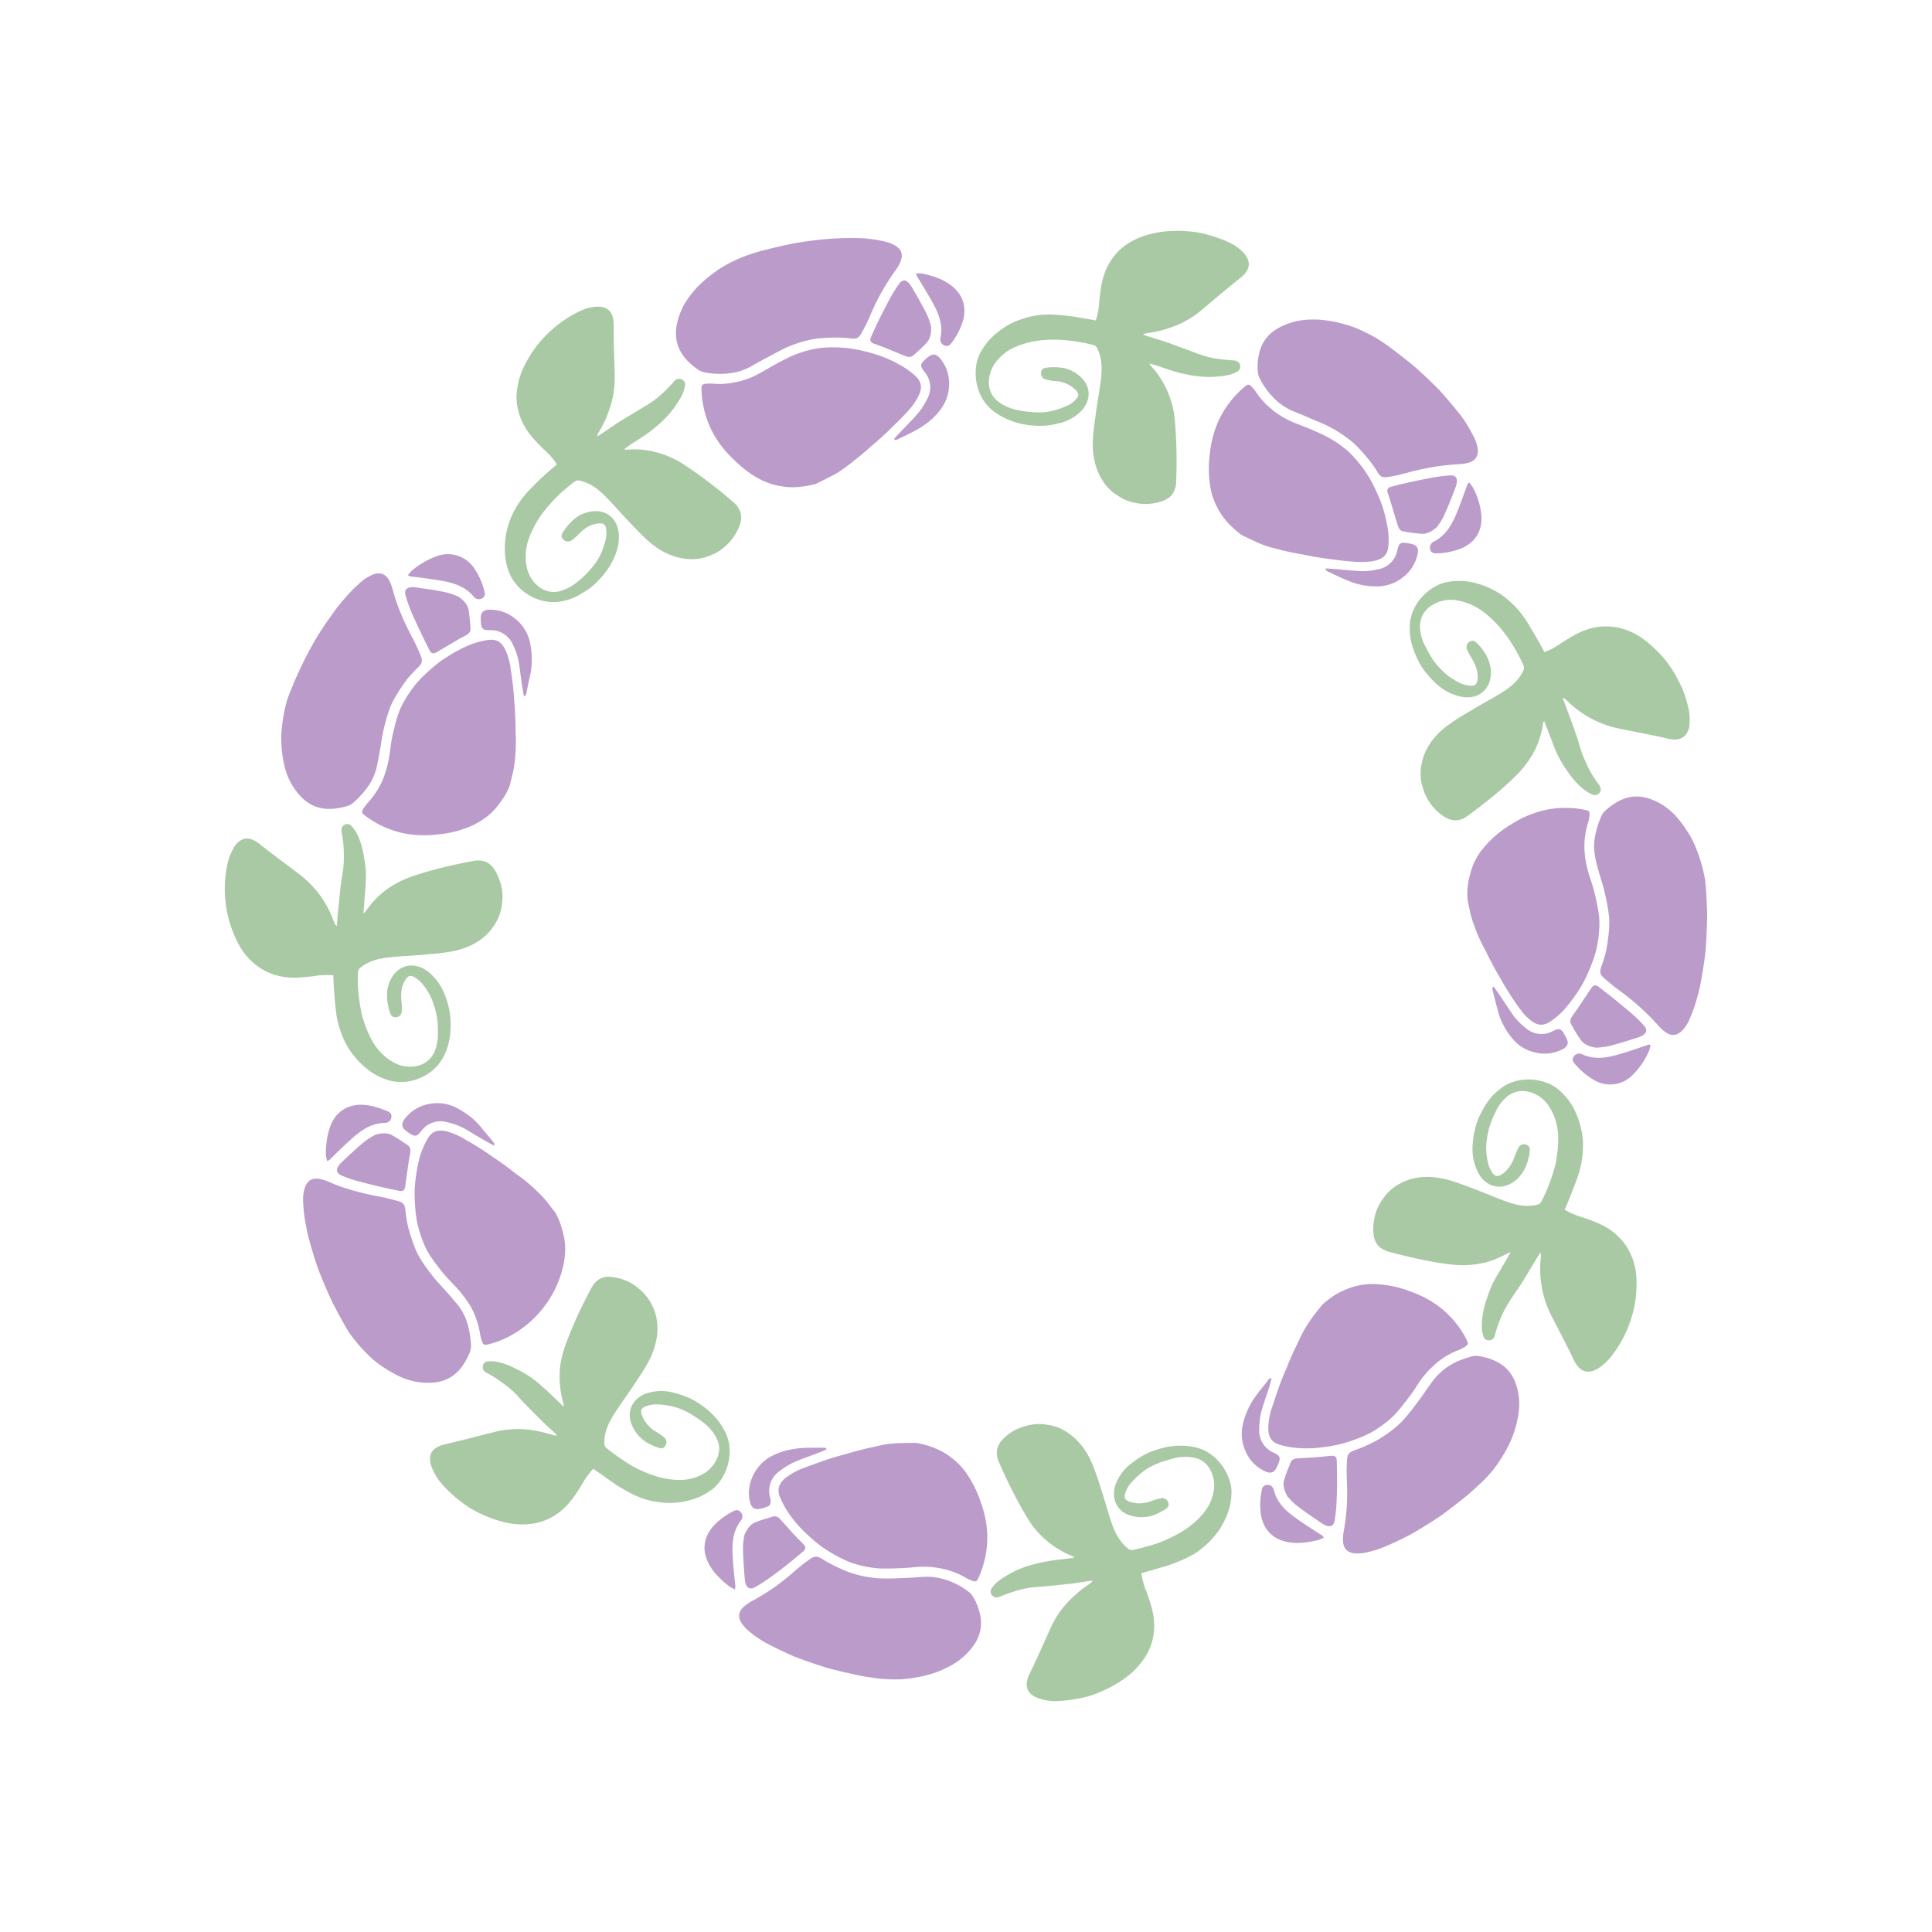 <svg id="Layer_2" data-name="Layer 2" xmlns="http://www.w3.org/2000/svg" viewBox="0 0 900 900"><title>PRESENTATION_LoveSVG</title><path d="M259.434,216.307a33.05,33.05,0,0,0-5.87-6.741c-3.756-3.687-7.467-7.434-9.871-12.2a28,28,0,0,1-3.067-12.94,33.657,33.657,0,0,1,3.579-13.826,52.386,52.386,0,0,1,9.743-13.973,54.7,54.7,0,0,1,14.086-10.634,32.7,32.7,0,0,1,4.524-2.08,21.23,21.23,0,0,1,4.791-1.007c4.678-.413,7.471,1.506,8.243,5.451a12.86,12.86,0,0,1,.28,2.584c-.028,4.043.046,8.053.139,12.036l.355,12.042a43.36,43.36,0,0,1-1.828,13.611,61.638,61.638,0,0,1-2.359,6.5,51.586,51.586,0,0,1-3.284,6.269,3.243,3.243,0,0,0-.547,1.833c.561-.348,1.135-.678,1.682-1.047l4.8-3.249c1.607-1.07,3.173-2.2,4.846-3.175l9.907-6a49.3,49.3,0,0,0,7.134-4.867q1.654-1.369,3.194-2.9c1.025-1.02,2.014-2.095,3.02-3.132.423-.452.817-.933,1.269-1.359a2.782,2.782,0,0,1,3.136-.872,2.576,2.576,0,0,1,1.793,2.8,15.515,15.515,0,0,1-1.31,4.394,32.439,32.439,0,0,1-1.959,3.417c-.7,1.116-1.432,2.216-2.225,3.257a49.282,49.282,0,0,1-5.254,5.833c-.973.955-2.024,1.781-3.039,2.672s-2.076,1.709-3.156,2.5c-2.16,1.587-4.421,3.034-6.712,4.449-1.592.986-3.067,2.146-4.793,3.348a7.706,7.706,0,0,0,1.42.161,39.733,39.733,0,0,1,13.947,1.319,43.8,43.8,0,0,1,6.46,2.3q1.566.7,3.083,1.517c1.019.559,2.035,1.178,3.026,1.823a220.186,220.186,0,0,1,22.923,17.435,10.087,10.087,0,0,1,3.5,5.239,8.071,8.071,0,0,1,.143,2.816,12.915,12.915,0,0,1-.753,3.117,24.238,24.238,0,0,1-9.268,11.538,21.537,21.537,0,0,1-3.254,1.761q-.852.37-1.739.669-.857.344-1.744.612a21.175,21.175,0,0,1-7.49.85A28.7,28.7,0,0,1,311,257.974a36.3,36.3,0,0,1-9.154-6.112c-3.256-2.916-6.262-6.161-9.3-9.345-3.39-3.552-6.59-7.289-10.034-10.794s-7.285-6.7-12.258-7.757a3.01,3.01,0,0,0-2.824.533c-1.88,1.485-3.732,3-5.532,4.564a33.406,33.406,0,0,0-2.593,2.454q-1.25,1.274-2.446,2.592c-1.594,1.758-3.11,3.58-4.521,5.478a45.569,45.569,0,0,0-3.695,6.13,40.047,40.047,0,0,0-2.945,7.272,25,25,0,0,0-.776,7.782c.259,4.391,1.575,8.348,4.9,11.506a11.265,11.265,0,0,0,11.206,3.05,22.3,22.3,0,0,0,7.869-4.211,39.677,39.677,0,0,0,6.43-6.216,29.016,29.016,0,0,0,4.882-7.551,44.445,44.445,0,0,0,2.06-6.476,12.332,12.332,0,0,0,.106-4.32c-.258-2.152-1.232-2.915-3.389-2.719a12.94,12.94,0,0,0-5.184,1.586,20.438,20.438,0,0,0-4.194,3.379,24.564,24.564,0,0,1-3.248,2.831,2.979,2.979,0,0,1-3.892-.248c-.966-.877-1.2-1.9-.268-3.357A26.184,26.184,0,0,1,268,241.407a18.275,18.275,0,0,1,1.767-1.223,16.316,16.316,0,0,1,1.979-.926,17.217,17.217,0,0,1,4.431-1.08c6.922-.764,11.781,4.11,12.094,10.983a21.429,21.429,0,0,1-.512,5.819,28.019,28.019,0,0,1-1.891,5.281,35.389,35.389,0,0,1-3.16,5.465,48.43,48.43,0,0,1-3.883,4.649,31.273,31.273,0,0,1-4.564,3.982,58.445,58.445,0,0,1-5.369,3.286,26.123,26.123,0,0,1-6.24,2.275,21.551,21.551,0,0,1-15.232-2.107,22.166,22.166,0,0,1-9.545-9.564,28.249,28.249,0,0,1-2.029-5.9,30.384,30.384,0,0,1-.669-6.15c-.169-9.956,3.492-19.136,10.376-26.815a142.743,142.743,0,0,1,12-11.45Z" fill="#a9c9a4"/><path d="M380.2,225.343a35.778,35.778,0,0,1-5.7,1.191,32.867,32.867,0,0,1-5.857.425,29.308,29.308,0,0,1-3.813-.305q-.939-.138-1.864-.334c-.612-.119-1.208-.23-1.807-.376a31.562,31.562,0,0,1-7-2.609,42.705,42.705,0,0,1-6.692-4.277,61.716,61.716,0,0,1-6.355-5.636,48.993,48.993,0,0,1-9.355-12.438,45.729,45.729,0,0,1-4.968-19.56c-.044-2.162.234-2.522,2.5-2.677a16.077,16.077,0,0,1,2.613-.036,34.887,34.887,0,0,0,6.787-.04,32.275,32.275,0,0,0,3.213-.5c1.055-.218,2.126-.41,3.165-.693a36.585,36.585,0,0,0,6.113-2.212c2-.9,3.928-2.1,5.924-3.211q3.1-1.822,6.316-3.513,1.608-.846,3.24-1.656c.544-.268,1.087-.545,1.638-.8l1.672-.7a49.463,49.463,0,0,1,12.545-3.332,64.505,64.505,0,0,1,12.893.176,74.8,74.8,0,0,1,12.188,2.74A58.108,58.108,0,0,1,418.9,169.8a39.03,39.03,0,0,1,7.44,5.254c3.146,2.919,3.352,5.8,1.458,9.542a32.188,32.188,0,0,1-5.711,7.835q-2.634,2.834-5.327,5.389c-1.779,1.806-3.57,3.556-5.378,5.213s-3.632,3.243-5.467,4.766q-2.715,2.457-5.463,4.723c-4.371,3.453-8.611,7.043-13.4,9.411Z" fill="#ba9bc9"/><path d="M354.161,117.006q6-1.561,12.036-2.9l3.014-.648c1.012-.183,2.03-.336,3.045-.5q3.048-.471,6.094-.868a138.383,138.383,0,0,1,24.362-1.056,67.2,67.2,0,0,1,9.051,1.386,19.239,19.239,0,0,1,4.325,1.491c3.867,1.814,4.921,4.729,3.23,8.373a23.585,23.585,0,0,1-2.311,3.888,101.27,101.27,0,0,0-6.633,10.477c-.983,1.791-1.918,3.55-2.8,5.4s-1.707,3.725-2.5,5.6a76.7,76.7,0,0,1-3.544,7.168c-1.576,2.855-2.43,3.228-5.69,2.764a68.952,68.952,0,0,0-8.2-.313q-2.064.039-4.137.182a38.5,38.5,0,0,0-4.138.446,52.371,52.371,0,0,0-9.935,2.723q-1.2.448-2.386.937c-.786.336-1.552.73-2.322,1.107-1.536.766-3.054,1.565-4.564,2.376l-5.427,2.905c-1.81.954-3.567,2.041-5.378,2.988a25.4,25.4,0,0,1-5.128,2.08,36.193,36.193,0,0,1-5.229.978,35.724,35.724,0,0,1-10.8-.561,8.153,8.153,0,0,1-3.116-1.3c-6.658-4.7-11.07-10.523-10.052-19.347a31.559,31.559,0,0,1,6.348-14.914q1.143-1.533,2.391-2.984c.839-.95,1.73-1.827,2.644-2.7a61.409,61.409,0,0,1,5.859-4.895,53.594,53.594,0,0,1,6.549-4.213q3.471-1.833,7.215-3.369C348.673,118.647,351.422,117.811,354.161,117.006Z" fill="#ba9bc9"/><path d="M433.732,152.113c.1,3.32-.385,5.7-2.028,7.512a83.136,83.136,0,0,1-6.155,5.853c-1.176,1.11-2.627.888-4,.313l-7.113-2.926c-1.2-.483-2.408-.986-3.618-1.451l-3.636-1.295c-1.681-.6-2.131-1.562-1.43-3.135,1.395-3.1,2.828-6.306,4.352-9.332s3.107-6.086,4.766-9.128a68.641,68.641,0,0,1,3.909-6.236c1.409-2.008,3.022-2.163,4.678-.32a10.093,10.093,0,0,1,1.233,1.687c2.517,4.325,5.016,8.627,7.195,13.042A36.411,36.411,0,0,1,433.732,152.113Z" fill="#ba9bc9"/><path d="M416.515,204.473c.524-.619,1.051-1.241,1.592-1.809,3.035-3.282,6.335-6.434,9.408-9.995a31.218,31.218,0,0,0,2.409-3.258,40.257,40.257,0,0,0,2.029-3.606,11.1,11.1,0,0,0-1.228-12.529,14.55,14.55,0,0,1-1.044-1.42c-.818-1.38-.778-2.295.3-3.413a22.237,22.237,0,0,1,2.612-2.306c1.842-1.4,3.477-1.251,5.06.5a17.9,17.9,0,0,1,4.452,12.783,18.544,18.544,0,0,1-1.311,6.611,21.148,21.148,0,0,1-3.4,5.7,33.266,33.266,0,0,1-4.659,4.662,44.13,44.13,0,0,1-5.229,3.554c-3.1,1.8-6.325,3.219-9.442,4.751a7.66,7.66,0,0,1-1.219.325Z" fill="#ba9bc9"/><path d="M426.786,127.318a20.042,20.042,0,0,1,3.024.154c4.318.963,8.425,2.158,12.029,4.609,6.494,4.264,8.663,10.416,6.727,17.417a32.077,32.077,0,0,1-5.38,10.311c-.734,1-1.629,1.714-3.013,1.2a2.984,2.984,0,0,1-2.122-3.324c1.419-6.271-.767-11.681-3.716-16.957-2.276-4.092-4.753-8.119-7.251-12.17A6.121,6.121,0,0,1,426.786,127.318Z" fill="#ba9bc9"/><path d="M155.289,454.333a33.1,33.1,0,0,0-8.932.377c-5.231.633-10.479,1.192-15.689.093a27.627,27.627,0,0,1-11.95-5.675,31.082,31.082,0,0,1-4.834-4.986,35.321,35.321,0,0,1-3.8-6.414,55.006,55.006,0,0,1-4.4-33.931,26.218,26.218,0,0,1,3.4-9.209,8.286,8.286,0,0,1,4.251-3.7,6.491,6.491,0,0,1,5.068.641,13.6,13.6,0,0,1,2.209,1.392c6.374,5.094,12.9,9.79,19.2,14.63a45.621,45.621,0,0,1,5.139,4.627,44.755,44.755,0,0,1,4.424,5.287,46.2,46.2,0,0,1,3.568,5.891c1.078,2.062,1.885,4.214,2.814,6.47a3.372,3.372,0,0,0,1.135,1.572c.059-.657.141-1.311.174-1.969.257-3.855.724-7.7,1.078-11.541.211-1.92.339-3.846.626-5.756l.882-5.725a45.848,45.848,0,0,0,.5-8.632,50.882,50.882,0,0,0-.714-8.6c-.1-.615-.246-1.225-.309-1.847-.126-1.225.046-2.365,1.2-3.008a2.566,2.566,0,0,1,3.3.341,16.089,16.089,0,0,1,2.689,3.777,35.059,35.059,0,0,1,2.607,7.434c.3,1.265.519,2.54.712,3.828.241,1.3.432,2.6.582,3.914.646,5.43-.086,10.72-.465,16.1-.173,1.863-.289,3.733-.448,5.83a8.039,8.039,0,0,0,1.033-1.008,42.721,42.721,0,0,1,9.652-10.093,46.443,46.443,0,0,1,12.354-6.306c4.591-1.537,9.106-2.874,13.827-4.021s9.425-2.14,14.117-3.03c5.025-.945,8.185.775,10.483,4.69a21.357,21.357,0,0,1,1.615,3.432,22.281,22.281,0,0,1,1.16,3.615,21.461,21.461,0,0,1,.387,7.382,22.6,22.6,0,0,1-1.712,7.187,26.034,26.034,0,0,1-4.051,6.394c-4.487,5.173-10.968,8.293-18.692,9.595-4.291.726-8.685,1.051-13.054,1.434-4.876.433-9.789.6-14.66,1.1-4.9.514-9.668,1.514-13.68,4.738a3.062,3.062,0,0,0-1.383,2.54,76.181,76.181,0,0,0,.905,14.257q.264,1.76.6,3.5l.364,1.735c.143.575.319,1.146.488,1.716a59.415,59.415,0,0,0,2.48,6.714c.54,1.221,1.116,2.41,1.742,3.556a22.144,22.144,0,0,0,2.112,3.281,25.969,25.969,0,0,0,5.584,5.465c3.573,2.54,7.471,3.982,12.013,3.353a11.356,11.356,0,0,0,9.41-6.856,20.325,20.325,0,0,0,1.585-8.762,37.21,37.21,0,0,0-3.636-17.43,33.171,33.171,0,0,0-3.8-5.654,14.094,14.094,0,0,0-3.336-2.78c-1.823-1.143-3.03-.858-4.251.952-2.085,3.19-2.313,6.757-1.93,10.425a24.808,24.808,0,0,1,.133,4.309,2.828,2.828,0,0,1-2.517,2.872c-1.285.207-2.256-.251-2.878-1.876a25.167,25.167,0,0,1-1.475-8.663,15.313,15.313,0,0,1,2.515-8.4c3.81-5.889,10.663-6.647,16.16-2.594a20.93,20.93,0,0,1,4.159,4.042,22.871,22.871,0,0,1,3.054,4.769,37.371,37.371,0,0,1,2.958,24.1,26.346,26.346,0,0,1-2.159,6.295,20.953,20.953,0,0,1-2.144,3.549,19.465,19.465,0,0,1-2.591,2.921,22.529,22.529,0,0,1-6.389,4.106,22.138,22.138,0,0,1-13.423,1.494,28.087,28.087,0,0,1-11.129-5.4,39.265,39.265,0,0,1-9.577-10.886,45.287,45.287,0,0,1-4.93-13.961c-.39-2.729-.652-5.483-.878-8.242l-.322-4.14-.162-2.071-.075-2.073Z" fill="#a9c9a4"/><path d="M237.606,365.537a30.407,30.407,0,0,1-2.517,5.238q-.753,1.248-1.631,2.441l-1.793,2.368a28.459,28.459,0,0,1-5.377,5.242,38.942,38.942,0,0,1-6.477,3.823,49.255,49.255,0,0,1-15.835,4.034,49.782,49.782,0,0,1-15.638-.455,45,45,0,0,1-18.277-8.282c-1.7-1.309-1.766-1.742-.537-3.622a15.635,15.635,0,0,1,1.552-2.077,39.122,39.122,0,0,0,7.272-11.056,54.414,54.414,0,0,0,3.279-12.786c.306-2.381.614-4.793,1.085-7.165q.779-3.531,1.721-7.049a46.954,46.954,0,0,1,2.122-6.2,53.976,53.976,0,0,1,3.116-5.672,60.075,60.075,0,0,1,3.719-5.253,50.546,50.546,0,0,1,4.437-4.725q2.284-2.188,4.677-4.173,1.2-.99,2.417-1.928c.848-.605,1.714-1.187,2.583-1.754a76.692,76.692,0,0,1,10.774-5.864,39.257,39.257,0,0,1,8.875-2.463c4.224-.653,6.569.958,8.381,4.813a30.994,30.994,0,0,1,2.423,9.259,132.446,132.446,0,0,1,1.621,14.988q.332,3.713.466,7.323.069,1.8.093,3.587c.018,1.189,0,2.359.069,3.57a79.1,79.1,0,0,1-.9,16.39c-.237,1.258-.53,2.5-.839,3.731S237.805,364.271,237.606,365.537Z" fill="#ba9bc9"/><path d="M136.77,318.4a177.561,177.561,0,0,1,11.1-22.028c2.173-3.475,4.476-6.857,6.841-10.162,1.207-1.64,2.344-3.307,3.671-4.857q1.953-2.346,3.976-4.614a73.667,73.667,0,0,1,6.59-6.3,19.206,19.206,0,0,1,3.927-2.411c3.892-1.855,6.842-.853,8.6,2.717a22.846,22.846,0,0,1,1.551,4.2c.552,2.026,1.109,3.973,1.826,5.947s1.462,3.894,2.265,5.787c1.6,3.787,3.386,7.436,5.279,10.986,1.257,2.338,2.281,4.735,3.358,7.216,1.29,3.033,1.069,3.943-1.264,6.236q-1.47,1.446-2.853,2.98a35.7,35.7,0,0,0-2.63,3.177c-1.624,2.207-3.143,4.517-4.574,6.907a40.63,40.63,0,0,0-2.385,4.6c-.639,1.594-1.2,3.216-1.695,4.854a88.408,88.408,0,0,0-2.4,9.975c-.662,4.077-1.286,8.135-2.13,12.126a26.446,26.446,0,0,1-3.968,10.033,33.854,33.854,0,0,1-3.326,4.212,41.214,41.214,0,0,1-3.867,3.875,7.925,7.925,0,0,1-2.913,1.639c-7.848,2.27-15.221,2.078-21.381-4.2a29.555,29.555,0,0,1-4.781-6.47,29.212,29.212,0,0,1-3.006-7.81,56.47,56.47,0,0,1-1.538-15.136,76.874,76.874,0,0,1,2.64-15.5C134.516,323.664,135.729,321.053,136.77,318.4Z" fill="#ba9bc9"/><path d="M213.728,278.019c2.66,1.987,4.2,3.846,4.567,6.239a80.266,80.266,0,0,1,.877,8.552c.109,1.595-1,2.572-2.332,3.274-1.125.6-2.3,1.187-3.394,1.822l-3.3,1.929-6.682,3.957c-1.549.923-2.591.67-3.363-.847-3.062-6.02-6.025-12.229-8.795-18.664a62.786,62.786,0,0,1-2.369-6.9c-.678-2.345.287-3.651,2.716-3.828a9.676,9.676,0,0,1,2.065.072c4.927.711,9.742,1.365,14.6,2.447A36.923,36.923,0,0,1,213.728,278.019Z" fill="#ba9bc9"/><path d="M244.019,324.163l-.412-2.367c-.382-2.235-.7-4.5-1.036-6.794-.254-2.241-.533-4.508-.929-6.8a31.459,31.459,0,0,0-2.674-7.794,11.1,11.1,0,0,0-10.56-6.847,14,14,0,0,1-1.738-.055,2.437,2.437,0,0,1-2.5-2.368,20.8,20.8,0,0,1-.229-3.514c.091-2.287,1.252-3.454,3.634-3.583a18.04,18.04,0,0,1,12.782,4.5A19.094,19.094,0,0,1,247,299.866a36.207,36.207,0,0,1,.305,12.873c-.287,1.76-.724,3.448-1.089,5.177l-1.042,5.186a5.176,5.176,0,0,1-.518,1.149Z" fill="#ba9bc9"/><path d="M190.015,268a15.649,15.649,0,0,1,1.966-2.3,38.981,38.981,0,0,1,11.165-6.5,14.741,14.741,0,0,1,17.8,5.592,33.566,33.566,0,0,1,4.712,10.642c.347,1.213.366,2.372-.867,3.156a3.027,3.027,0,0,1-3.946-.43c-3.988-5-9.614-6.684-15.62-7.7-4.644-.79-9.411-1.413-14.057-1.932A5.973,5.973,0,0,1,190.015,268Z" fill="#ba9bc9"/><path d="M276.414,684.224a33.054,33.054,0,0,0-5.274,7.216c-2.76,4.474-5.59,8.919-9.72,12.333q-10.627,8.8-26.225,5.43a61.112,61.112,0,0,1-15.78-6.406,63.156,63.156,0,0,1-13.478-11.377,26.287,26.287,0,0,1-5.015-8.446c-1.477-4.428-.239-7.562,3.448-9.2a13.087,13.087,0,0,1,2.467-.857c7.934-1.782,15.651-3.925,23.342-5.8A44.83,44.83,0,0,1,243.93,665.8a45.4,45.4,0,0,1,6.789.935,60.889,60.889,0,0,1,6.88,1.767,3.3,3.3,0,0,0,1.923.111c-.47-.463-.925-.942-1.412-1.386-1.42-1.312-2.881-2.576-4.266-3.923l-4.106-4.092c-2.718-2.744-5.518-5.4-8.044-8.328a43.684,43.684,0,0,0-6.393-5.813c-1.169-.842-2.319-1.688-3.5-2.5s-2.417-1.564-3.687-2.282c-.541-.307-1.105-.578-1.627-.918a2.756,2.756,0,0,1-1.584-2.83,2.568,2.568,0,0,1,2.328-2.368,15.881,15.881,0,0,1,4.613.268,34.659,34.659,0,0,1,7.4,2.629c1.149.58,2.336,1.154,3.493,1.781s2.285,1.3,3.4,2.011a47.289,47.289,0,0,1,6.355,4.958c2.056,1.724,4,3.578,5.914,5.468,1.34,1.307,2.693,2.6,4.243,4.023a10.143,10.143,0,0,0-.148-1.43,44.689,44.689,0,0,1-1.8-13.9,37.414,37.414,0,0,1,.84-6.84,48.5,48.5,0,0,1,1.929-6.729c1.66-4.543,3.51-8.976,5.486-13.315s4.208-8.7,6.434-12.923c2.406-4.528,5.717-5.918,10.195-5.244.636.094,1.254.224,1.876.367s1.261.287,1.874.468a21.879,21.879,0,0,1,3.525,1.38,21.521,21.521,0,0,1,3.179,1.933q.747.548,1.443,1.158c.475.395.959.784,1.41,1.206a21.428,21.428,0,0,1,4.493,5.878c.29.554.554,1.128.8,1.709q.4.838.724,1.719a20.876,20.876,0,0,1,.984,3.671,27.415,27.415,0,0,1-.269,10.312,35.674,35.674,0,0,1-3.895,10.23c-2.115,3.81-4.611,7.456-7.04,11.113-2.71,4.087-5.645,8.033-8.3,12.161-2.662,4.157-4.866,8.521-4.882,13.712a3,3,0,0,0,1.113,2.678,106.287,106.287,0,0,0,11.718,8.177,60.031,60.031,0,0,0,13.143,5.438c5.243,1.224,10.394,1.775,15.506.289,4.248-1.276,7.83-3.473,10.171-7.422s2.449-7.8.447-11.523a21.046,21.046,0,0,0-5.811-6.8c-1.193-.932-2.412-1.8-3.668-2.6s-2.481-1.634-3.793-2.314a28.526,28.526,0,0,0-8.51-2.98,32.089,32.089,0,0,0-6.71-.662,12.664,12.664,0,0,0-4.265.895c-2.053.745-2.579,1.86-1.894,3.9a13.517,13.517,0,0,0,2.724,4.662,16.372,16.372,0,0,0,4.169,3.419,24.412,24.412,0,0,1,3.518,2.479,2.916,2.916,0,0,1,.644,3.812c-.641,1.136-1.6,1.6-3.233,1.037a31.747,31.747,0,0,1-4.144-1.735q-.984-.5-1.9-1.081a19.777,19.777,0,0,1-1.707-1.333,17.09,17.09,0,0,1-4.973-7.239,10.357,10.357,0,0,1,.689-8.914,11.856,11.856,0,0,1,7.324-5.284,21.7,21.7,0,0,1,11.4-.173,59.041,59.041,0,0,1,6.016,1.88,31.139,31.139,0,0,1,5.4,2.748,51.158,51.158,0,0,1,4.885,3.567,35.677,35.677,0,0,1,4.391,4.5,33.619,33.619,0,0,1,3.6,5.576c5.112,10.012.317,22.041-5.877,26.756a29.712,29.712,0,0,1-11.145,5.3,36.056,36.056,0,0,1-14.456.662,38.659,38.659,0,0,1-7.129-1.7,49.848,49.848,0,0,1-6.855-3.157c-1.208-.668-2.4-1.366-3.585-2.081-.59-.361-1.185-.714-1.764-1.093l-1.7-1.185-6.791-4.784C277.8,685.211,277.164,684.757,276.414,684.224Z" fill="#a9c9a4"/><path d="M258.36,564.375a30.535,30.535,0,0,1,2.524,5.251,58.069,58.069,0,0,1,1.651,5.674,28.661,28.661,0,0,1,.737,7.5,42.076,42.076,0,0,1-1.019,7.44,49.731,49.731,0,0,1-25.284,32.442,42.549,42.549,0,0,1-9.441,3.541c-2.077.507-2.458.29-3.153-1.848a15.793,15.793,0,0,1-.648-2.514,43.32,43.32,0,0,0-1.581-6.583,33.107,33.107,0,0,0-2.536-5.99,38.763,38.763,0,0,0-3.6-5.408,46,46,0,0,0-4.358-5.121c-1.677-1.72-3.34-3.483-4.937-5.308q-2.274-2.81-4.436-5.739a49.814,49.814,0,0,1-3.533-5.519,52.7,52.7,0,0,1-2.5-5.97,60.223,60.223,0,0,1-1.79-6.183,27.551,27.551,0,0,1-.576-3.181q-.219-1.61-.367-3.23-.288-3.152-.349-6.261-.03-1.553,0-3.092c.026-1.029.132-2.079.224-3.109a76.731,76.731,0,0,1,2.133-12.086,37.808,37.808,0,0,1,3.594-8.471c2.126-3.712,4.847-4.543,8.986-3.56a31.763,31.763,0,0,1,8.758,3.862,137.017,137.017,0,0,1,12.731,8.053q3.108,2.052,6.013,4.195,1.455,1.069,2.862,2.16c.93.731,1.857,1.462,2.845,2.164A79.426,79.426,0,0,1,253.575,558.4c.836.972,1.623,1.976,2.394,2.988l1.15,1.522C257.52,563.41,257.944,563.891,258.36,564.375Z" fill="#ba9bc9"/><path d="M158.676,613.931q-1.474-2.724-2.9-5.467c-.468-.918-.96-1.822-1.394-2.756l-1.271-2.818q-2.51-5.643-4.749-11.355c-1.388-3.854-2.581-7.773-3.7-11.681-.536-1.964-1.112-3.9-1.526-5.9s-.79-3.993-1.131-5.991a73.709,73.709,0,0,1-.817-9.088,17.674,17.674,0,0,1,.543-4.574c.977-4.206,3.6-5.891,7.485-5.04a22.793,22.793,0,0,1,4.248,1.406,84.84,84.84,0,0,0,11.741,4.107c3.959,1.1,7.922,1.984,11.877,2.713,2.6.478,5.139,1.158,7.746,1.861,3.176.879,3.749,1.619,4.089,4.874q.215,2.051.553,4.09a33.8,33.8,0,0,0,.858,4.031c.714,2.646,1.574,5.274,2.551,7.882A36.709,36.709,0,0,0,195,584.956c.849,1.493,1.768,2.94,2.737,4.351s1.988,2.786,3.035,4.137,2.1,2.693,3.281,3.949c2.769,3.061,5.548,6.08,8.138,9.23,5.167,5.684,6.755,12.6,7.223,20.008a7.956,7.956,0,0,1-.544,3.3c-3.134,7.56-7.889,13.2-16.619,14.1a29.373,29.373,0,0,1-8.018-.3,31.2,31.2,0,0,1-8-2.494,58.465,58.465,0,0,1-12.78-8.213A76.727,76.727,0,0,1,163.012,621.3C161.369,618.986,160.112,616.394,158.676,613.931Z" fill="#ba9bc9"/><path d="M174.984,528.569c3.226-.847,5.59-.88,7.751.307a79.83,79.83,0,0,1,7.223,4.644c1.313.909,1.385,2.385,1.1,3.866-.529,2.536-.854,5.03-1.223,7.57l-1.073,7.7c-.244,1.788-1.091,2.446-2.758,2.1-6.613-1.353-13.312-2.9-20.068-4.746a57.965,57.965,0,0,1-6.887-2.44c-2.255-.932-2.673-2.5-1.3-4.515a9.759,9.759,0,0,1,1.344-1.572c3.615-3.41,7.176-6.786,10.987-9.893A36.85,36.85,0,0,1,174.984,528.569Z" fill="#ba9bc9"/><path d="M229.957,533.594l-2.106-1.151c-1.983-1.091-3.95-2.256-5.952-3.417-1.95-1.18-3.86-2.385-5.9-3.5a31.43,31.43,0,0,0-7.751-2.762,11.111,11.111,0,0,0-11.935,4,13.853,13.853,0,0,1-1.128,1.326,2.436,2.436,0,0,1-3.408.48,23.083,23.083,0,0,1-2.9-2.007c-1.762-1.485-1.92-3.131-.54-5.071a18.087,18.087,0,0,1,11.5-7.194,19.044,19.044,0,0,1,12.972,1.861q1.5.772,2.861,1.657,1.426.862,2.726,1.83a31.207,31.207,0,0,1,4.675,4.278c1.2,1.316,2.214,2.72,3.38,4.065l3.4,4.042a5.175,5.175,0,0,1,.574,1.121Z" fill="#ba9bc9"/><path d="M152.394,540.869a20.07,20.07,0,0,1-.592-2.964,38.813,38.813,0,0,1,1.9-12.8,18.04,18.04,0,0,1,2.448-4.728,14.476,14.476,0,0,1,3.543-3.34,15.508,15.508,0,0,1,9.447-2.358,24.989,24.989,0,0,1,5.728.98,45.929,45.929,0,0,1,5.56,1.962c1.163.487,2.078,1.194,1.919,2.648a3.038,3.038,0,0,1-2.8,2.82c-6.388,0-11.219,3.352-15.761,7.423-1.762,1.573-3.5,3.191-5.222,4.836-1.7,1.637-3.351,3.29-5.027,4.955A6,6,0,0,1,152.394,540.869Z" fill="#ba9bc9"/><path d="M531.716,732.838a33.052,33.052,0,0,0,2.355,8.622c1.778,4.949,3.491,9.933,3.583,15.288a29.113,29.113,0,0,1-.654,6.715,26.583,26.583,0,0,1-2.244,6.183,34.287,34.287,0,0,1-9.239,10.989,35,35,0,0,1-3.459,2.5q-1.781,1.158-3.646,2.193a61.469,61.469,0,0,1-7.776,3.626,45.378,45.378,0,0,1-8.4,2.337,67.572,67.572,0,0,1-8.925,1.091,23.177,23.177,0,0,1-9.724-1.322c-4.383-1.65-6.059-4.588-5.038-8.48a12.984,12.984,0,0,1,.872-2.452c1.784-3.636,3.46-7.286,5.11-10.919l4.93-10.94a43.785,43.785,0,0,1,7.57-11.513q1.147-1.258,2.393-2.426,1.248-1.146,2.572-2.319a52.215,52.215,0,0,1,5.68-4.269,3.28,3.28,0,0,0,1.289-1.424c-.656.074-1.316.126-1.967.227l-5.731.883-1.432.221-1.442.153-2.883.3c-3.845.381-7.68.837-11.527,1.121a43.526,43.526,0,0,0-8.54,1.27,78.945,78.945,0,0,0-8.215,2.7c-.577.224-1.141.487-1.733.675a2.773,2.773,0,0,1-3.2-.573,2.577,2.577,0,0,1-.4-3.3,15.527,15.527,0,0,1,3.09-3.392,47.192,47.192,0,0,1,13.938-7.156,82.737,82.737,0,0,1,15.807-3.058l2.816-.343c.957-.125,1.929-.341,2.966-.515a7.632,7.632,0,0,0-1.206-.753,26.83,26.83,0,0,1-3.285-1.465q-1.6-.821-3.1-1.744a43.314,43.314,0,0,1-10.41-8.937,47.193,47.193,0,0,1-4.052-5.733c-2.515-4.159-4.823-8.4-6.981-12.673-2.16-4.307-4.159-8.523-6.074-13a10.044,10.044,0,0,1-.876-6.24,10.3,10.3,0,0,1,3.146-5.042,21.879,21.879,0,0,1,6.277-4.291,22.944,22.944,0,0,1,3.5-1.235,21.474,21.474,0,0,1,11.01-.594,20.943,20.943,0,0,1,7.087,2.427c6.055,3.473,10.459,8.831,13.434,16.067,1.659,4.034,2.952,8.26,4.3,12.442,1.5,4.669,2.759,9.425,4.333,14.074,1.59,4.675,3.627,9.124,7.678,12.387a2.892,2.892,0,0,0,2.778.759c2.331-.549,4.649-1.138,6.942-1.792q1.719-.492,3.417-1.035l1.691-.56,1.65-.673c2.189-.923,4.336-1.937,6.421-3.065q1.563-.846,3.079-1.781.756-.468,1.5-.959c.488-.349.967-.716,1.443-1.087a40.677,40.677,0,0,0,5.767-5.377,27.508,27.508,0,0,0,2.316-3.083q.522-.811.979-1.666.443-.889.817-1.825c1.646-4.115,2.157-8.284.523-12.575s-4.581-6.772-8.741-7.527a20.017,20.017,0,0,0-2.272-.261,18.393,18.393,0,0,0-2.259-.051,22.714,22.714,0,0,0-4.4.629c-5.84,1.543-11.4,3.359-16.108,7.566a35.05,35.05,0,0,0-4.69,4.841,12.612,12.612,0,0,0-1.958,3.883c-.7,2.065-.153,3.173,1.867,3.912a13.563,13.563,0,0,0,5.344.792,17.829,17.829,0,0,0,2.659-.333,19.506,19.506,0,0,0,2.6-.815,24.436,24.436,0,0,1,4.132-1.2,2.925,2.925,0,0,1,3.384,1.877c.489,1.209.255,2.243-1.2,3.17a31.57,31.57,0,0,1-3.939,2.152,16.463,16.463,0,0,1-4.13,1.343,17.126,17.126,0,0,1-8.764-.649,10.3,10.3,0,0,1-6.528-6.064,12.037,12.037,0,0,1,.421-9.059A21.58,21.58,0,0,1,527,681.734l2.58-1.875q1.293-.911,2.625-1.675a31,31,0,0,1,5.507-2.492,48.262,48.262,0,0,1,5.823-1.611,35.8,35.8,0,0,1,6.257-.621,33.009,33.009,0,0,1,6.6.65c11.02,2.242,17.452,13.482,17.285,21.261a29.657,29.657,0,0,1-2.788,12.017q-.78,1.7-1.7,3.306a25.809,25.809,0,0,1-1.986,3.055,40.493,40.493,0,0,1-4.8,5.366,41.481,41.481,0,0,1-5.763,4.534,49.759,49.759,0,0,1-6.746,3.384c-1.277.527-2.567,1.024-3.866,1.5s-2.6.958-3.936,1.318l-7.985,2.307Z" fill="#a9c9a4"/><path d="M426.744,672.147a40.852,40.852,0,0,1,11.153,3.546,33.652,33.652,0,0,1,11.524,9.542,52.01,52.01,0,0,1,7.469,14.6,48.763,48.763,0,0,1,3.021,15.263,45.822,45.822,0,0,1-4.03,19.782c-.9,1.974-1.306,2.165-3.41,1.321a16.16,16.16,0,0,1-2.368-1.1,34.808,34.808,0,0,0-6.13-2.916,47.908,47.908,0,0,0-6.267-1.666,41.907,41.907,0,0,0-13.2-.307c-4.768.373-9.628.538-14.485.451a51.516,51.516,0,0,1-12.743-2.469,25.315,25.315,0,0,1-3.007-1.168q-1.479-.655-2.921-1.388c-1.923-.975-3.8-2.045-5.617-3.193q-1.33-.839-2.616-1.716c-.849-.616-1.677-1.271-2.493-1.924q-2.445-1.968-4.7-4.079t-4.3-4.359c-1.345-1.562-2.609-3.2-3.805-4.868a39.334,39.334,0,0,1-4.42-7.99,7.23,7.23,0,0,1-.446-5.106,9.092,9.092,0,0,1,3.263-4.13,31.905,31.905,0,0,1,8.521-4.558q1.8-.7,3.575-1.329c1.183-.411,2.365-.813,3.563-1.265q3.576-1.293,7.09-2.341,1.758-.526,3.5-1l1.741-.462,1.756-.522q3.5-1.018,6.957-1.849c1.361-.329,2.714-.634,4.058-.9,1.36-.339,2.714-.65,4.06-.907a44.462,44.462,0,0,1,8.039-.856C421.643,672.125,424.2,672.177,426.744,672.147Z" fill="#ba9bc9"/><path d="M403.353,781.092c-4.062-.747-8.09-1.673-12.092-2.618-2-.491-4-.952-5.968-1.527q-2.948-.909-5.863-1.885t-5.788-2.026c-1.913-.708-3.824-1.39-5.678-2.26q-5.59-2.5-10.957-5.332a53.111,53.111,0,0,1-7.583-5.126,19.377,19.377,0,0,1-3.253-3.235c-2.7-3.325-2.388-6.412.713-8.956a23.364,23.364,0,0,1,3.764-2.492,100.524,100.524,0,0,0,10.507-6.539,121.375,121.375,0,0,0,9.547-7.671,76.177,76.177,0,0,1,6.288-4.9,5.635,5.635,0,0,1,3.127-1.395,6.957,6.957,0,0,1,3.211,1.315,71.64,71.64,0,0,0,7.252,3.872q1.875.87,3.8,1.65c1.284.528,2.611.9,3.938,1.319a52.356,52.356,0,0,0,10.123,1.9,91.957,91.957,0,0,0,10.275,0l6.146-.255c2.053-.166,4.1-.308,6.142-.392a25.325,25.325,0,0,1,5.52.365,25.587,25.587,0,0,1,2.608.608c.855.236,1.7.461,2.528.756a35.685,35.685,0,0,1,9.479,5.2,8.152,8.152,0,0,1,2.241,2.525,26.434,26.434,0,0,1,3.58,10.755,17.674,17.674,0,0,1-2.934,11.038,31.517,31.517,0,0,1-12.16,10.671,48.912,48.912,0,0,1-14.368,4.818,71.037,71.037,0,0,1-7.715,1c-2.611.093-5.264.048-7.948-.116C409,781.983,406.18,781.462,403.353,781.092Z" fill="#ba9bc9"/><path d="M346.789,715.017c1.344-3.037,2.818-4.97,5.079-5.883,1.32-.532,2.665-.988,4.016-1.4l2.028-.6,2.05-.646c1.539-.485,2.747.35,3.737,1.47l5.134,5.749c.863.984,1.753,1.9,2.654,2.81l2.713,2.76c1.255,1.274,1.243,2.341-.068,3.451q-3.9,3.3-7.967,6.551c-2.7,2.13-5.433,4.139-8.247,6.167a68.081,68.081,0,0,1-6.218,3.909c-2.145,1.21-3.644.586-4.368-1.718a9.089,9.089,0,0,1-.388-2.037c-.4-5-.785-9.964-.835-14.893A36.526,36.526,0,0,1,346.789,715.017Z" fill="#ba9bc9"/><path d="M384.967,675.232l-2.226.972c-4.167,1.7-8.478,3.043-12.784,4.923a27.543,27.543,0,0,0-3.6,1.944,40.062,40.062,0,0,0-3.383,2.364,11.119,11.119,0,0,0-4.319,11.826,14.457,14.457,0,0,1,.324,1.734c.139,1.6-.293,2.407-1.743,2.947a22.138,22.138,0,0,1-3.347.939c-2.263.454-3.67-.391-4.337-2.658a16.61,16.61,0,0,1-.566-6.808,20.516,20.516,0,0,1,2.09-6.617,19.561,19.561,0,0,1,9.578-9.07,33.115,33.115,0,0,1,6.2-2.169c1.035-.252,2.063-.428,3.1-.583a31.426,31.426,0,0,1,3.151-.395c3.575-.293,7.054-.073,10.552-.2a5.253,5.253,0,0,1,1.243.22Z" fill="#ba9bc9"/><path d="M342.308,740.391a20.157,20.157,0,0,1-2.659-1.458,50.452,50.452,0,0,1-4.9-4.32c-.753-.765-1.468-1.556-2.137-2.378a28.123,28.123,0,0,1-1.819-2.673c-4.009-6.669-3.292-13.155,1.492-18.619a32.121,32.121,0,0,1,9.321-6.95c1.1-.6,2.2-.815,3.241.21a2.972,2.972,0,0,1,.473,3.911c-4,5.031-4.372,10.859-4,16.9.277,4.68.765,9.39,1.262,14.13A6.012,6.012,0,0,1,342.308,740.391Z" fill="#ba9bc9"/><path d="M728.883,563.505a33.059,33.059,0,0,0,8.211,3.535c4.988,1.7,9.961,3.47,14.176,6.723a27.533,27.533,0,0,1,8.29,10.313,30.967,30.967,0,0,1,2.18,6.605,36.057,36.057,0,0,1,.629,7.448,52.526,52.526,0,0,1-2.742,16.831,54.691,54.691,0,0,1-8.117,15.679,26.1,26.1,0,0,1-7.027,6.836c-4,2.418-7.424,1.841-9.793-1.359a12.774,12.774,0,0,1-1.359-2.2c-1.669-3.62-3.556-7.262-5.4-10.838l-5.5-10.69A48.064,48.064,0,0,1,717.82,585.4a3.392,3.392,0,0,0-.34-1.912c-.338.567-.7,1.122-1.011,1.7l-6,9.925-1.5,2.475L707.351,600l-3.254,4.79A55.739,55.739,0,0,0,696.8,620.4c-.172.6-.3,1.215-.513,1.806a2.664,2.664,0,0,1-2.435,2.151,2.586,2.586,0,0,1-2.832-1.752,17.34,17.34,0,0,1-.724-4.531,35.478,35.478,0,0,1,.84-7.863c.277-1.273.616-2.529,1-3.772s.841-2.464,1.249-3.73a45.8,45.8,0,0,1,3.332-7.358c.649-1.171,1.337-2.321,2.048-3.458l2.038-3.479c.959-1.607,1.87-3.243,2.919-5.067a7.931,7.931,0,0,0-1.365.46,45.616,45.616,0,0,1-6.426,3.03c-1.086.409-2.172.774-3.274,1.087q-1.7.441-3.409.746a45.985,45.985,0,0,1-13.817.323c-2.389-.3-4.738-.637-7.115-1.048q-3.594-.635-7.137-1.393c-4.725-1.006-9.386-2.154-13.983-3.385-4.92-1.324-7.024-4.257-7.417-8.811a21.326,21.326,0,0,1,.018-3.817q.089-.937.259-1.854c.1-.619.2-1.249.339-1.86a21.568,21.568,0,0,1,2.812-6.851q.493-.781,1.054-1.522c.341-.511.7-1.009,1.087-1.489a21.1,21.1,0,0,1,2.554-2.678,21.443,21.443,0,0,1,3.033-2.224,32.288,32.288,0,0,1,3.4-1.743c6.264-2.686,13.446-2.67,20.965-.483,4.191,1.218,8.281,2.832,12.385,4.386,4.581,1.729,9.078,3.712,13.685,5.374,4.637,1.667,9.366,2.838,14.382,1.676a3.069,3.069,0,0,0,2.351-1.688,79.248,79.248,0,0,0,5.368-13.24q.53-1.7.982-3.413c.3-1.142.481-2.326.68-3.5a59.23,59.23,0,0,0,.7-7.115c.048-1.332.049-2.651-.013-3.952a29.6,29.6,0,0,0-.546-3.891,25.78,25.78,0,0,0-2.633-7.331,19.352,19.352,0,0,0-3.826-5.016,15.033,15.033,0,0,0-5.588-3.206,12.134,12.134,0,0,0-6.084-.489,11.639,11.639,0,0,0-5.332,2.608,19.28,19.28,0,0,0-5.223,7.209,42.7,42.7,0,0,0-3.189,8.342,33.653,33.653,0,0,0-.78,4.387,26.864,26.864,0,0,0-.287,4.537,33,33,0,0,0,.962,6.726,14.033,14.033,0,0,0,1.827,3.956c1.146,1.818,2.358,2.086,4.244.988,3.2-1.99,5.013-5.08,6.254-8.549a38.612,38.612,0,0,1,1.7-3.954,2.846,2.846,0,0,1,3.524-1.494c1.248.37,1.923,1.2,1.772,2.933a20.877,20.877,0,0,1-.815,4.4,22.161,22.161,0,0,1-1.576,4.047,17.584,17.584,0,0,1-2.411,3.573,16.465,16.465,0,0,1-1.565,1.56,16.846,16.846,0,0,1-1.92,1.346c-5.992,3.645-12.493,1.347-15.687-4.677a24.412,24.412,0,0,1-2.7-11.051,34.807,34.807,0,0,1,.57-6.246,36.512,36.512,0,0,1,1.383-5.895,31.37,31.37,0,0,1,2.47-5.526,42.213,42.213,0,0,1,3.315-5.307,26.624,26.624,0,0,1,4.708-4.729c8.531-7.238,21.226-5.287,27.309-.283a29.78,29.78,0,0,1,4.387,4.424,27.011,27.011,0,0,1,3.357,5.267,40.881,40.881,0,0,1,3.912,13.955,45.572,45.572,0,0,1-1.611,14.721c-.781,2.647-1.789,5.226-2.777,7.813-1.026,2.572-1.98,5.178-3.078,7.719Z" fill="#a9c9a4"/><path d="M616.05,607.7a51.538,51.538,0,0,1,4.565-3.629,33.627,33.627,0,0,1,5.181-2.864c.592-.268,1.2-.5,1.791-.739s1.162-.471,1.75-.675a28.45,28.45,0,0,1,3.588-.987,32.545,32.545,0,0,1,7.521-.623,49.962,49.962,0,0,1,16,3.23,49.4,49.4,0,0,1,13.855,7.2,45.309,45.309,0,0,1,12.885,15.443c.966,1.923.844,2.346-1.063,3.517a15.54,15.54,0,0,1-2.28,1.211,34.126,34.126,0,0,0-11.367,6.786q-.6.542-1.169,1.112c-.4.366-.791.736-1.174,1.118q-1.154,1.145-2.217,2.4a46.066,46.066,0,0,0-3.953,5.457,67.181,67.181,0,0,1-4.156,5.913q-2.2,2.883-4.534,5.681a34.387,34.387,0,0,1-4.673,4.583,53.649,53.649,0,0,1-5.2,3.838c-.9.58-1.8,1.155-2.753,1.664s-1.932.963-2.915,1.407c-1.967.888-3.978,1.677-6.016,2.377a61.559,61.559,0,0,1-12.145,2.868q-3.06.439-6.1.635a56.644,56.644,0,0,1-6.166-.035,39.448,39.448,0,0,1-9.015-1.53c-4.065-1.195-5.484-3.661-5.472-7.955a31.8,31.8,0,0,1,1.754-9.5c1.588-4.822,3.175-9.7,5.023-14.211q.69-1.7,1.414-3.353c.488-1.1.917-2.271,1.394-3.381q1.405-3.366,2.926-6.573c1.238-2.482,2.347-5.1,3.65-7.5.648-1.208,1.33-2.381,2.059-3.513s1.516-2.212,2.278-3.338C612.8,611.635,614.466,609.7,616.05,607.7Z" fill="#ba9bc9"/><path d="M686.5,693.94,684.2,696c-.788.664-1.6,1.3-2.4,1.951q-2.412,1.933-4.853,3.815t-4.914,3.7c-1.642,1.221-3.4,2.3-5.106,3.417-3.454,2.2-6.914,4.344-10.481,6.285q-5.44,2.793-11,5.209a51.338,51.338,0,0,1-8.715,2.745,19.327,19.327,0,0,1-4.556.521c-4.283.034-6.5-2.135-6.563-6.14a23.291,23.291,0,0,1,.4-4.492,100.518,100.518,0,0,0,1.432-12.277c.192-4.1.125-8.217-.062-12.257a75.71,75.71,0,0,1,.09-7.961c.185-3.244.822-3.908,3.87-5.029a71.909,71.909,0,0,0,7.57-3.226c1.225-.623,2.484-1.226,3.648-1.958s2.332-1.479,3.48-2.262a47.091,47.091,0,0,0,7.811-6.71c2.285-2.555,4.385-5.269,6.431-8.006l1.836-2.469,1.743-2.549c1.169-1.692,2.352-3.363,3.579-5a29.448,29.448,0,0,1,3.75-4.065,25.666,25.666,0,0,1,4.217-3.211,31.232,31.232,0,0,1,4.791-2.375c1.677-.678,3.481-1.206,5.243-1.742a7.783,7.783,0,0,1,3.316-.221c8.02,1.346,14.563,4.724,17.417,13.08a29.242,29.242,0,0,1,1.52,7.921,34.944,34.944,0,0,1-.743,8.283,49.166,49.166,0,0,1-5.194,14.257,71.146,71.146,0,0,1-4.088,6.6c-.756,1.07-1.515,2.157-2.357,3.178s-1.728,2.017-2.636,3.006C690.748,690.115,688.566,691.979,686.5,693.94Z" fill="#ba9bc9"/><path d="M599.649,696.963c-1.54-2.943-2.135-5.3-1.441-7.634.8-2.743,1.961-5.288,2.962-7.993.581-1.5,1.989-1.927,3.483-2l7.7-.424c2.573-.185,5.1-.486,7.694-.739,1.781-.184,2.608.491,2.658,2.206q.144,5.1.149,10.3c.019,3.493-.139,6.838-.3,10.311a68.165,68.165,0,0,1-.817,7.29c-.39,2.429-1.812,3.209-4.067,2.337a9.363,9.363,0,0,1-1.824-.947c-4.156-2.8-8.286-5.595-12.175-8.627A36.43,36.43,0,0,1,599.649,696.963Z" fill="#ba9bc9"/><path d="M592.308,642.3l-.633,2.343-.466,1.656-.527,1.6-1.08,3.217c-.722,2.159-1.432,4.352-2.047,6.612a24.807,24.807,0,0,0-.713,4.038,40.051,40.051,0,0,0-.26,4.118,11.115,11.115,0,0,0,6.566,10.743,14.783,14.783,0,0,1,1.559.827c1.34.889,1.7,1.729,1.22,3.2a22.091,22.091,0,0,1-1.352,3.2c-1.054,2.051-2.593,2.624-4.784,1.733a17.837,17.837,0,0,1-9.555-9.54,19.5,19.5,0,0,1-1.135-13.15,36.32,36.32,0,0,1,5.3-11.715c1.011-1.477,2.091-2.878,3.188-4.25s2.235-2.677,3.235-4.148a5.277,5.277,0,0,1,.951-.832Z" fill="#ba9bc9"/><path d="M616.716,716.274a20.053,20.053,0,0,1-2.8,1.169,50.464,50.464,0,0,1-6.435,1.141c-1.068.111-2.132.177-3.192.188a24.213,24.213,0,0,1-3.217-.229c-7.718-1.019-12.348-5.62-13.646-12.763a32.055,32.055,0,0,1,.364-11.616,2.5,2.5,0,0,1,2.176-2.416,2.976,2.976,0,0,1,3.357,2.067c1.449,6.255,5.777,10.182,10.736,13.656,3.836,2.7,7.826,5.253,11.845,7.818C616.107,715.416,616.218,715.659,616.716,716.274Z" fill="#ba9bc9"/><path d="M719.423,303.783a33.091,33.091,0,0,0,7.878-4.226c4.435-2.847,8.917-5.636,14.085-6.91a27.52,27.52,0,0,1,13.227-.069,31,31,0,0,1,6.521,2.405,34.963,34.963,0,0,1,6.229,4.142,61.611,61.611,0,0,1,6.237,5.845c.961,1.053,1.938,2.12,2.788,3.261s1.667,2.316,2.445,3.525a63.547,63.547,0,0,1,4.2,7.655,42.679,42.679,0,0,1,1.705,4.125q.721,2.133,1.315,4.355a26.2,26.2,0,0,1,.961,9.775,8.136,8.136,0,0,1-2.294,5.2,6.482,6.482,0,0,1-4.845,1.614,12.682,12.682,0,0,1-2.565-.311c-7.877-1.863-15.872-3.254-23.646-4.894a42.883,42.883,0,0,1-6.632-1.952,48.024,48.024,0,0,1-17.369-11.247,3.38,3.38,0,0,0-1.706-.924c.232.617.443,1.243.7,1.85,2.7,7.252,5.511,14.454,7.633,21.887a43.117,43.117,0,0,0,1.483,4.09q.418,1,.885,1.968c.281.657.572,1.309.882,1.952a51.026,51.026,0,0,0,4.41,7.431c.361.51.758,1,1.088,1.53.637,1.052,1.023,2.142.2,3.236a2.588,2.588,0,0,1-3.137,1.122,17.626,17.626,0,0,1-4.033-2.249,35.349,35.349,0,0,1-5.606-5.564,75.694,75.694,0,0,1-4.476-6.435,45.663,45.663,0,0,1-3.665-7.194c-.513-1.237-.97-2.5-1.431-3.756-.507-1.244-.989-2.5-1.461-3.758-.658-1.752-1.369-3.485-2.141-5.441a7.966,7.966,0,0,0-.491,1.355,45.527,45.527,0,0,1-1.637,6.917q-.533,1.656-1.189,3.239c-.439,1.056-.981,2.11-1.526,3.126a46.038,46.038,0,0,1-8.37,11.012q-2.579,2.52-5.245,4.908c-1.79,1.6-3.668,3.176-5.529,4.708-3.739,3.068-7.548,6-11.382,8.821-4.111,3.021-7.711,2.839-11.5.313a23.934,23.934,0,0,1-9.1-11.608c-.373-1.173-.757-2.343-1.034-3.539a20.963,20.963,0,0,1-.5-3.663,21.334,21.334,0,0,1,.155-3.754q.121-.945.329-1.89c.114-.62.247-1.235.417-1.851,1.8-6.575,6.293-12.188,12.681-16.71,3.543-2.513,7.367-4.717,11.133-6.96,4.205-2.509,8.557-4.8,12.725-7.367,4.192-2.592,8.052-5.566,10.268-10.216a3.07,3.07,0,0,0,.144-2.892c-4.04-8.679-9.163-16.836-16.513-23.031a39.4,39.4,0,0,0-3.107-2.448,35.462,35.462,0,0,0-3.39-1.993,25.664,25.664,0,0,0-7.359-2.522,16.23,16.23,0,0,0-12.324,2.25,11.279,11.279,0,0,0-5.431,10.232,19.371,19.371,0,0,0,2.366,8.6c.728,1.319,1.339,2.706,2.1,3.984a35.079,35.079,0,0,0,2.451,3.709A29.677,29.677,0,0,0,671.4,311.9a27.449,27.449,0,0,0,3.371,3.052,32.951,32.951,0,0,0,5.856,3.443,13.854,13.854,0,0,0,4.245,1.029c2.134.235,3.1-.547,3.414-2.707.415-3.736-.855-7.089-2.8-10.221a42.043,42.043,0,0,1-2.049-3.786,2.854,2.854,0,0,1,1.029-3.692c1.068-.747,2.137-.756,3.395.443.553.527,1.091,1.065,1.6,1.62.478.571.933,1.156,1.359,1.754a22.278,22.278,0,0,1,2.18,3.757,17.6,17.6,0,0,1,1.29,4.115,13.887,13.887,0,0,1,.115,4.532c-.882,6.962-6.728,10.621-13.427,9.368a23.235,23.235,0,0,1-5.528-1.8,22.385,22.385,0,0,1-4.8-2.969,34.734,34.734,0,0,1-4.528-4.344,33.1,33.1,0,0,1-3.762-4.756,31.438,31.438,0,0,1-2.777-5.389,36.026,36.026,0,0,1-2.1-5.9,26.727,26.727,0,0,1-.752-6.648c-.4-11.16,9.112-19.911,16.786-21.52a29.947,29.947,0,0,1,12.421-.022,40.759,40.759,0,0,1,13.32,5.657,44.163,44.163,0,0,1,10.514,10.422c1.619,2.238,2.979,4.65,4.394,7.03,1.376,2.4,2.8,4.784,4.127,7.21C718.645,302.267,719,302.964,719.423,303.783Z" fill="#a9c9a4"/><path d="M683.693,419.481a31.933,31.933,0,0,1,1.016-11.655,30.145,30.145,0,0,1,6.771-13.311,48.749,48.749,0,0,1,12.479-10.471,49.589,49.589,0,0,1,14.279-6.344,45.145,45.145,0,0,1,20.089-.44c2.1.446,2.354.806,2.071,3.029a15.581,15.581,0,0,1-.486,2.541c-2.948,8.978-2.084,17.311.771,26.064a90.73,90.73,0,0,1,3.619,14.027,39.691,39.691,0,0,1,.761,6.5,54.085,54.085,0,0,1-.34,6.461,60.118,60.118,0,0,1-1.065,6.345,48.292,48.292,0,0,1-1.943,6.182q-1.111,2.964-2.408,5.792a47.95,47.95,0,0,1-2.866,5.494,77.127,77.127,0,0,1-7.2,9.97,27.649,27.649,0,0,1-3.227,3.261,40.249,40.249,0,0,1-3.649,2.827c-3.539,2.426-6.352,2-9.645-.68a23.808,23.808,0,0,1-3.414-3.45c-.5-.614-.976-1.244-1.431-1.884l-1.406-1.948A147.549,147.549,0,0,1,698.5,455q-1.906-3.208-3.59-6.412-.843-1.6-1.636-3.2c-.526-1.067-1.029-2.133-1.618-3.2-1.332-2.521-2.564-5.027-3.6-7.554-.535-1.262-.947-2.536-1.431-3.81s-.913-2.559-1.267-3.861C684.678,424.478,684.268,421.96,683.693,419.481Z" fill="#ba9bc9"/><path d="M794.967,418.311q.153,3.09.254,6.175c.1,2.055-.028,4.112-.062,6.163q-.186,6.153-.644,12.252c-.437,4.061-1.057,8.095-1.751,12.088-.355,2-.727,3.982-1.154,5.955q-.749,2.958-1.593,5.876a73.737,73.737,0,0,1-3.224,8.525,16.147,16.147,0,0,1-1.061,2.034,22.632,22.632,0,0,1-1.36,1.852c-2.716,3.362-5.813,3.746-8.939,1.3a22.692,22.692,0,0,1-3.209-3.1,112.842,112.842,0,0,0-18.349-16.364c-1.065-.777-2.1-1.595-3.115-2.438-1.05-.844-2.077-1.714-3.082-2.595-2.478-2.168-2.672-3.084-1.563-6.162q.7-1.941,1.281-3.923a34.3,34.3,0,0,0,.984-4c.5-2.692.866-5.43,1.115-8.2a46.562,46.562,0,0,0,.167-5.178c-.091-1.714-.318-3.415-.577-5.107-.531-3.383-1.3-6.721-2.126-10.031-1.185-3.959-2.4-7.884-3.386-11.844-.236-.928-.4-1.85-.541-2.76a25.087,25.087,0,0,1-.354-2.7,25.885,25.885,0,0,1,.154-5.306,43.083,43.083,0,0,1,3.024-10.408,7.831,7.831,0,0,1,1.9-2.733c6.07-5.435,12.8-8.447,21.09-5.457a29.8,29.8,0,0,1,7.138,3.761,31.466,31.466,0,0,1,6.031,5.752,55.662,55.662,0,0,1,4.417,6.18,42.8,42.8,0,0,1,3.5,6.792,71.757,71.757,0,0,1,4.34,15.09C794.687,412.6,794.753,415.472,794.967,418.311Z" fill="#ba9bc9"/><path d="M743.274,488.043c-3.253-.628-5.49-1.634-6.925-3.64a79.26,79.26,0,0,1-4.468-7.308c-.783-1.388-.2-2.748.7-3.96,2.961-4.135,5.745-8.406,8.668-12.77,1-1.5,2.048-1.73,3.4-.7,5.361,4.084,10.715,8.38,15.993,12.961.924.8,1.824,1.642,2.707,2.51.85.866,1.676,1.76,2.491,2.671,1.622,1.814,1.312,3.409-.807,4.625a9.82,9.82,0,0,1-1.9.834c-4.736,1.509-9.444,3.006-14.2,4.163A35.65,35.65,0,0,1,743.274,488.043Z" fill="#ba9bc9"/><path d="M695.859,459.691l1.392,1.953c2.605,3.694,5.114,7.628,7.7,11.385a31.091,31.091,0,0,0,5.763,5.845,11.1,11.1,0,0,0,12.489,1.561,14,14,0,0,1,1.6-.707,2.428,2.428,0,0,1,3.276,1.041,22.908,22.908,0,0,1,1.732,3.063c1.032,2.115.444,3.663-1.653,4.815a18.182,18.182,0,0,1-13.5,1.512,18.894,18.894,0,0,1-10.855-7.284,33.618,33.618,0,0,1-5.91-11.457q-1.3-5.124-2.616-10.268a5.252,5.252,0,0,1-.026-1.261Z" fill="#ba9bc9"/><path d="M768.9,486.716a19.984,19.984,0,0,1-.763,2.925,35.944,35.944,0,0,1-3.167,5.735,31.682,31.682,0,0,1-4.057,4.983,14.573,14.573,0,0,1-18.373,2.738,33.241,33.241,0,0,1-8.963-7.545c-.834-.94-1.347-1.973-.566-3.214a3.058,3.058,0,0,1,3.757-1.329c5.751,2.758,11.567,1.829,17.437.125l3.41-1.018,3.335-1.09,6.679-2.29A6.011,6.011,0,0,1,768.9,486.716Z" fill="#ba9bc9"/><path d="M510.473,149.266a33.094,33.094,0,0,0,1.6-8.793c.536-5.233,1.147-10.47,3.377-15.331a29.017,29.017,0,0,1,3.49-5.762,25.306,25.306,0,0,1,4.71-4.676,34.026,34.026,0,0,1,13.067-5.853q2.1-.488,4.221-.831c1.4-.181,2.814-.3,4.232-.383a61.452,61.452,0,0,1,8.574.135q2.157.184,4.32.52a43.915,43.915,0,0,1,4.284.966,67.683,67.683,0,0,1,8.519,2.918,30.268,30.268,0,0,1,4.45,2.252,22,22,0,0,1,3.775,3.127c3.241,3.4,3.48,6.78.872,9.841a12.9,12.9,0,0,1-1.849,1.83c-6.373,5.01-12.352,10.152-18.54,15.369a43.548,43.548,0,0,1-11.8,7.063c-1.054.428-2.114.782-3.209,1.157s-2.21.722-3.338,1.024a51.81,51.81,0,0,1-6.958,1.357,3.248,3.248,0,0,0-1.776.718c.623.22,1.239.463,1.869.658l5.541,1.715,2.768.857c.919.3,1.821.651,2.731.974l10.877,3.992a46.235,46.235,0,0,0,8.248,2.564q2.1.44,4.258.691,1.077.127,2.168.211c.718.079,1.435.156,2.16.213.617.05,1.239.058,1.855.146a2.782,2.782,0,0,1,2.636,1.909,2.578,2.578,0,0,1-1.076,3.147,15.587,15.587,0,0,1-4.256,1.712,32.629,32.629,0,0,1-3.895.6c-1.3.121-2.624.253-3.93.275a49.24,49.24,0,0,1-7.84-.471c-1.35-.174-2.662-.45-3.977-.729-1.325-.249-2.631-.555-3.926-.9-2.589-.7-5.131-1.559-7.667-2.464-1.75-.671-3.582-1.084-5.6-1.679a7.725,7.725,0,0,0,.76,1.207q1.24,1.313,2.346,2.683c.726.95,1.4,1.933,2.035,2.922a44.008,44.008,0,0,1,3.271,6.134,42.853,42.853,0,0,1,3.413,13.348,218.051,218.051,0,0,1,.619,28.788,10.1,10.1,0,0,1-1.92,6,7.969,7.969,0,0,1-2.113,1.86,13.388,13.388,0,0,1-2.9,1.348,24.152,24.152,0,0,1-14.776-.053,21.377,21.377,0,0,1-3.4-1.437c-1.093-.573-2.131-1.28-3.155-1.946a20.952,20.952,0,0,1-5.321-5.3,27.944,27.944,0,0,1-2.535-4.505,27.044,27.044,0,0,1-1.706-4.826,36.208,36.208,0,0,1-.927-10.948c.249-4.36.911-8.732,1.507-13.087.662-4.863,1.587-9.695,2.178-14.57s.686-9.856-1.573-14.469a2.986,2.986,0,0,0-2.181-1.859c-9.311-2.239-18.881-3.31-28.3-1.441a40.492,40.492,0,0,0-7.526,2.324,22.2,22.2,0,0,0-6.558,4.158c-3.271,2.99-5.543,6.521-5.934,11.1a11.07,11.07,0,0,0,4.62,10.581,22.464,22.464,0,0,0,8.2,3.578c1.48.328,2.958.59,4.437.767q1.11.133,2.22.2c.738.066,1.472.143,2.21.175a28.079,28.079,0,0,0,8.949-.962,44.686,44.686,0,0,0,6.332-2.381,12.445,12.445,0,0,0,3.442-2.634c1.521-1.553,1.509-2.788.009-4.339a14.478,14.478,0,0,0-9.723-4.248,24.468,24.468,0,0,1-4.243-.731,2.943,2.943,0,0,1-2.238-3.17c.081-1.3.74-2.13,2.456-2.326a26.24,26.24,0,0,1,8.794.315,17.069,17.069,0,0,1,7.617,4.418c4.92,4.9,4.141,11.727-1.034,16.291a21.365,21.365,0,0,1-10.159,5.026,33.279,33.279,0,0,1-12.29.822,34.429,34.429,0,0,1-11.884-3.21c-.985-.485-1.96-.968-2.911-1.54a31.269,31.269,0,0,1-2.769-1.885c-8.984-6.812-9.883-19.729-6.353-26.663a29.679,29.679,0,0,1,7.73-9.609,38.238,38.238,0,0,1,6.075-4.16,40.423,40.423,0,0,1,6.648-2.735,44.331,44.331,0,0,1,7.155-1.587,41.953,41.953,0,0,1,7.543-.14c2.755.169,5.508.468,8.256.8l8.189,1.409Z" fill="#a9c9a4"/><path d="M578.638,249.377a32.321,32.321,0,0,1-4.49-3.733,32.878,32.878,0,0,1-3.99-4.315,29.088,29.088,0,0,1-2.142-3.17c-.638-1.092-1.193-2.238-1.727-3.327a31.47,31.47,0,0,1-2.319-7.1,51.988,51.988,0,0,1-.361-16.386,48.943,48.943,0,0,1,3.911-15.061,45.772,45.772,0,0,1,12.219-16.067c1.671-1.391,2.114-1.373,3.645.3a16.117,16.117,0,0,1,1.656,2.02,34.7,34.7,0,0,0,4.258,5.282,32.106,32.106,0,0,0,2.4,2.2c.813.717,1.641,1.415,2.507,2.056a36.549,36.549,0,0,0,5.541,3.4c1.961.991,4.075,1.787,6.2,2.646q3.357,1.281,6.69,2.741a66.208,66.208,0,0,1,6.536,3.174,49.743,49.743,0,0,1,5.511,3.534q1.308.965,2.545,2c.412.347.822.694,1.219,1.057l1.141,1.147a62.723,62.723,0,0,1,7.927,10.155,85.211,85.211,0,0,1,5.475,11.226,48.287,48.287,0,0,1,1.912,5.872q.805,2.985,1.36,5.994a34.2,34.2,0,0,1,.51,9.125c-.332,4.3-2.423,6.228-6.556,7.112a26.006,26.006,0,0,1-4.829.513,47.741,47.741,0,0,1-4.812-.131c-5.187-.344-10.034-1.093-14.978-1.753q-3.659-.55-7.172-1.273c-1.157-.258-2.364-.454-3.554-.671s-2.366-.448-3.534-.689c-1.382-.285-2.745-.587-4.085-.919s-2.642-.717-4-1.035a44.978,44.978,0,0,1-7.67-2.665c-.581-.268-1.153-.549-1.721-.838l-1.747-.8Z" fill="#ba9bc9"/><path d="M647.154,161.53q4.963,3.705,9.771,7.566c1.621,1.259,3.123,2.669,4.645,4.044s3.01,2.783,4.484,4.2,2.928,2.845,4.356,4.293q2.066,2.264,4.056,4.577t3.9,4.676c1.261,1.586,2.541,3.136,3.67,4.831a74.139,74.139,0,0,1,4.588,7.905,19.009,19.009,0,0,1,1.554,4.285c.987,4.161-.707,6.879-4.54,7.766a26.19,26.19,0,0,1-4.464.611,102.309,102.309,0,0,0-12.367,1.407q-3.016.525-5.966,1.193l-2.937.694-2.957.805a77.107,77.107,0,0,1-7.83,1.728c-3.223.559-4.05.13-5.735-2.693a32.779,32.779,0,0,0-2.3-3.41q-1.226-1.642-2.549-3.224a80.989,80.989,0,0,0-5.64-6.091,59.4,59.4,0,0,0-17.561-10.552l-5.659-2.426-1.4-.616-1.433-.567q-1.43-.573-2.841-1.176a26.958,26.958,0,0,1-8.84-6.2,35.653,35.653,0,0,1-6.286-8.794,8.13,8.13,0,0,1-.924-3.246,26.5,26.5,0,0,1,1.446-11.249,17.608,17.608,0,0,1,7.441-8.659,31.593,31.593,0,0,1,15.626-4.325q1.911-.06,3.824.012,1.877.132,3.753.394a61.5,61.5,0,0,1,7.477,1.527,49.871,49.871,0,0,1,7.361,2.509q3.6,1.565,7.128,3.529c1.242.688,2.445,1.454,3.635,2.242l1.781,1.189Z" fill="#ba9bc9"/><path d="M669.357,245.539c-2.529,2.156-4.7,3.266-7.155,3.126a77.917,77.917,0,0,1-8.456-1.113c-1.56-.267-2.25-1.582-2.688-2.989l-2.195-7.341-1.138-3.72c-.377-1.253-.771-2.5-1.212-3.7-.589-1.678-.117-2.632,1.554-3.071,1.651-.428,3.337-.874,4.989-1.262l4.974-1.116q5.005-1.083,10.138-2.012a69.384,69.384,0,0,1,7.336-.869c2.463-.168,3.475,1.109,3.1,3.521a9.929,9.929,0,0,1-.54,2.008c-1.79,4.652-3.573,9.276-5.647,13.721A36.079,36.079,0,0,1,669.357,245.539Z" fill="#ba9bc9"/><path d="M617.673,264.8l2.378.151c2.242.149,4.5.37,6.791.573l3.457.28,1.749.109,1.714.127a30.623,30.623,0,0,0,8.131-.817,11.1,11.1,0,0,0,9.018-8.782,14.217,14.217,0,0,1,.449-1.694c.561-1.5,1.3-2.037,2.856-1.906a22.63,22.63,0,0,1,3.455.577c2.242.566,3.213,1.875,2.778,4.256a18.27,18.27,0,0,1-7.263,11.511,19.032,19.032,0,0,1-12.477,3.938,32.041,32.041,0,0,1-12.611-2.578c-3.333-1.314-6.5-2.9-9.664-4.363a5.152,5.152,0,0,1-.99-.779Z" fill="#ba9bc9"/><path d="M684.347,224.666a20.041,20.041,0,0,1,1.791,2.437,33.952,33.952,0,0,1,3.88,12.307c.791,7.686-2.639,13.2-9.34,16.076a32.717,32.717,0,0,1-11.476,2.286c-1.251.061-2.375-.186-2.851-1.577a3.081,3.081,0,0,1,1.317-3.773c5.725-2.755,8.672-7.919,10.97-13.533,1.76-4.318,3.342-8.752,4.93-13.217C683.647,225.449,683.859,225.287,684.347,224.666Z" fill="#ba9bc9"/></svg>